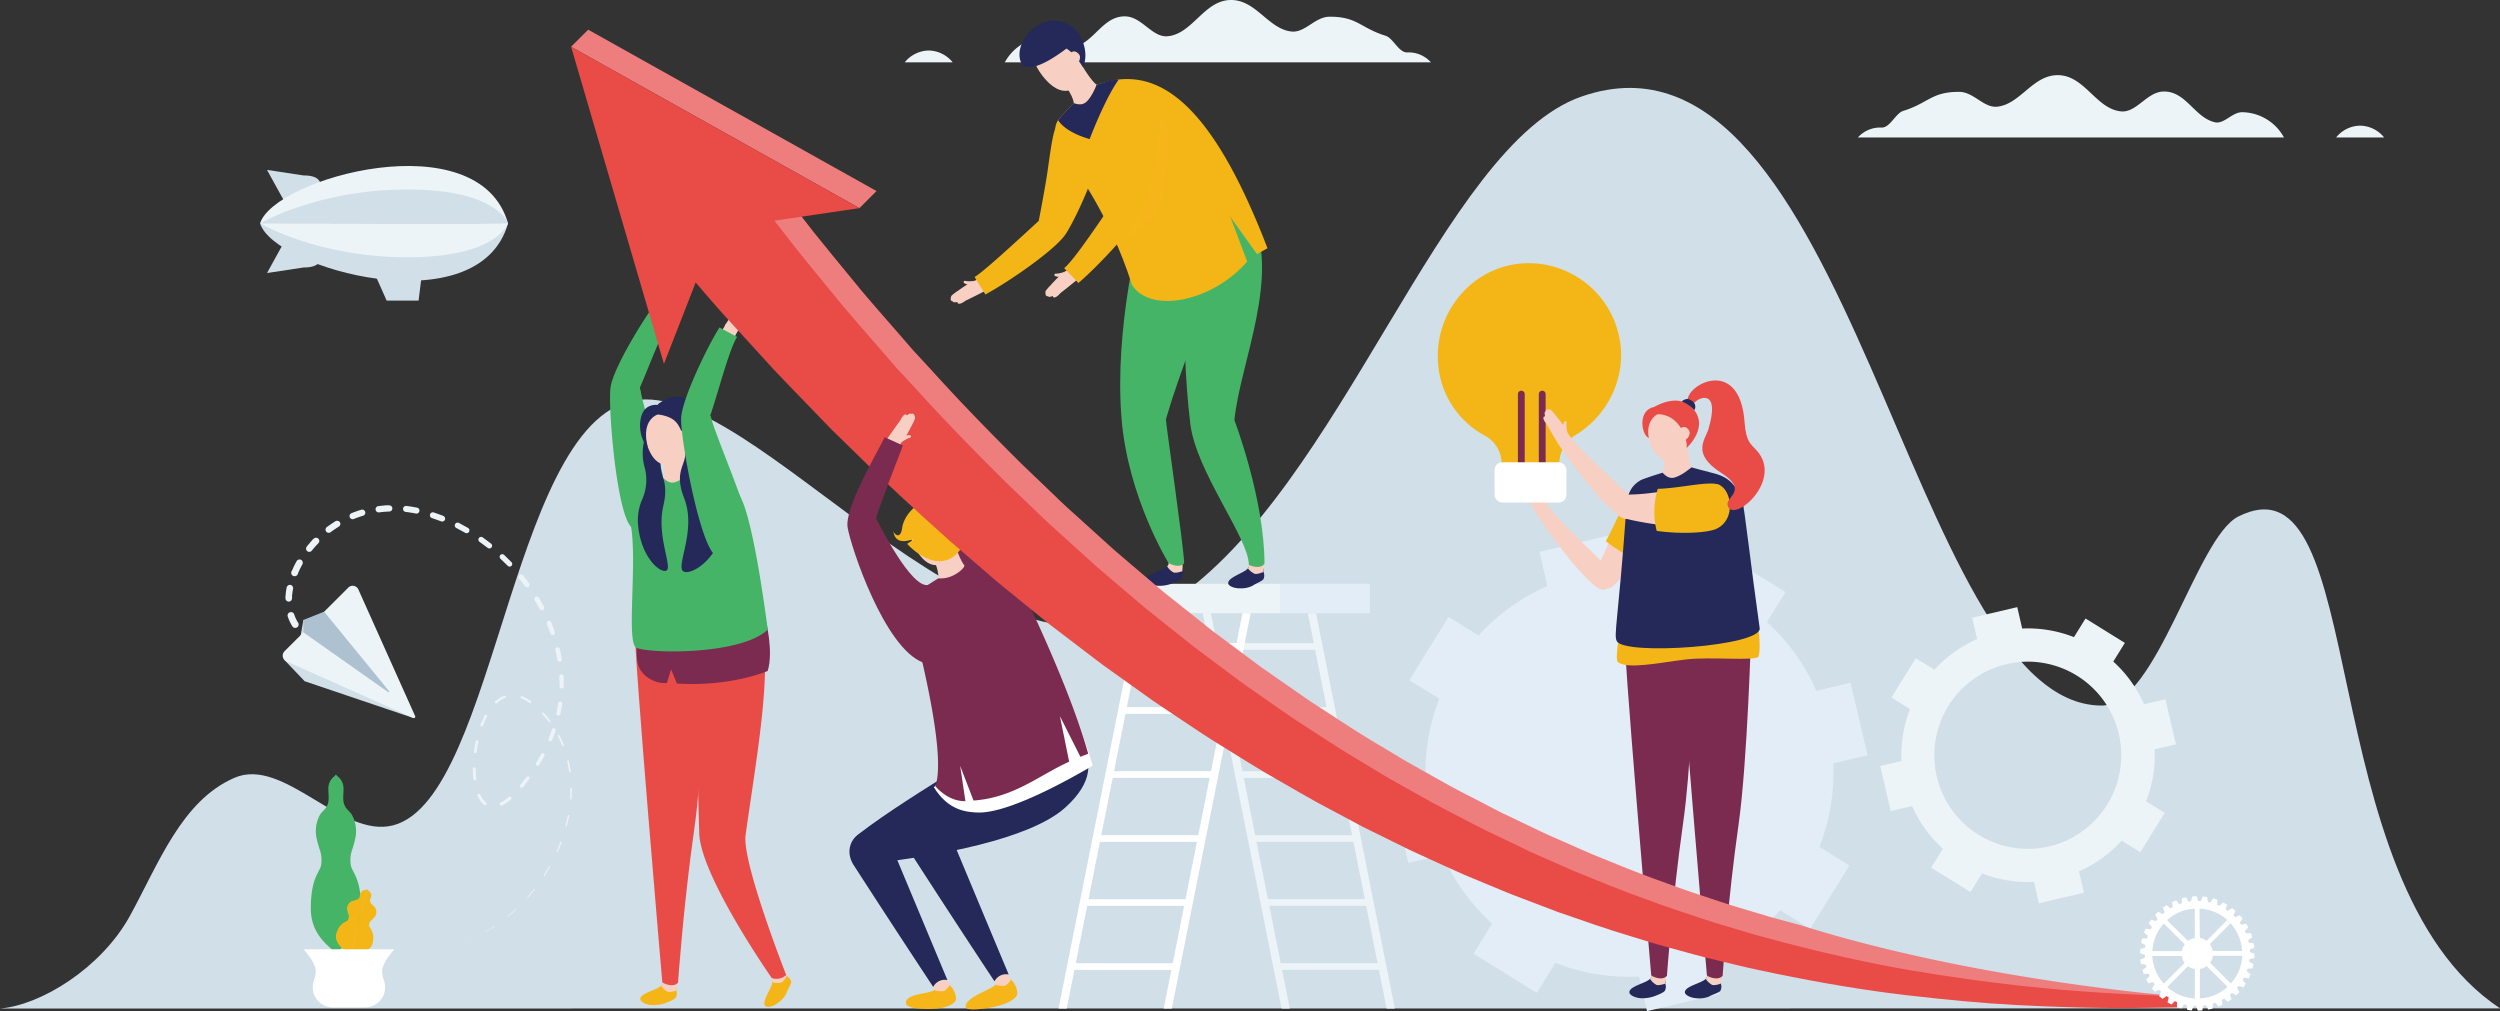 <svg xmlns="http://www.w3.org/2000/svg" viewBox="0 0 731.88 295.97"><rect x="0" y="0" width="731.88" height="295.97" fill="#333333" stroke="none"/><defs><style>.cls-2{fill:#d1dfe8}.cls-3{fill:#e3edf8}.cls-4{fill:#edf4f7}.cls-5{fill:#fff}.cls-6{fill:#f8d0c3}.cls-7{fill:#7c2b50}.cls-8{fill:#f6b619}.cls-9{fill:#24295a}.cls-10{fill:#46b467}.cls-11{fill:#f4b617}.cls-13{fill:#e94b47}.cls-16{fill:#e94b46}</style></defs><g style="isolation:isolate"><g id="レイヤー_2" data-name="レイヤー 2"><g id="レイヤー_1-2" data-name="レイヤー 1"><path class="cls-2" d="M0 295.25c12-1 29.66-11.86 38.05-27.15s15.13-33.69 30.57-40.39c14.45-6.28 31.24 17.78 46.42 13.92 31.07-7.9 34.66-124.7 74-124.7 37.33 0 102.3 93.28 154.06 59.11C392.75 143.24 422 42.48 463 28.26c79-27.43 95.5 178.29 152.27 178.29 16.06 0 27.74-49.21 40-55.34 39.28-19.73 20.78 107 76.65 144z"/><path class="cls-3" d="M536.68 223.47l10.06-2.36-5-21.23-10 2.36a59.51 59.51 0 0 0-14.47-20.13l5.44-8.79-18.53-11.5-5.44 8.79a59.91 59.91 0 0 0-19.08-4c-1.71-.07-3.45-.07-5.19 0h-.2l-2.35-10.07-21.23 5 2.31 10.04a61.2 61.2 0 0 0-5.94 3 59 59 0 0 0-14.2 11.46l-8.79-5.44-11.48 18.52 8.77 5.44a59.6 59.6 0 0 0-4 24.47l-10.06 2.36 5 21.23 10.05-2.36a59.51 59.51 0 0 0 14.47 20.14l-5.44 8.78 18.52 11.49 5.45-8.79a59.14 59.14 0 0 0 24.47 4l2.36 10.12 21.22-5-2.4-10.07a58.82 58.82 0 0 0 20.14-14.46l8.79 5.44 11.48-18.53-8.77-5.44a59.63 59.63 0 0 0 4.04-24.47z"/><path class="cls-4" d="M408.34 295.25h-2.39l-23.07-115.72h2.39l23.07 115.72zm-30.76 0h-2.39l-23.07-115.72h2.38l23.08 115.72z"/><path class="cls-4" transform="rotate(180 389.4 282.955)" d="M374.69 281.98h29.42v1.96h-29.42z"/><path class="cls-4" transform="rotate(180 385.7 264.215)" d="M370.99 263.24h29.42v1.96h-29.42z"/><path class="cls-4" transform="rotate(180 382 245.48)" d="M367.29 244.5h29.42v1.96h-29.42z"/><path class="cls-4" transform="rotate(180 378.3 226.74)" d="M363.59 225.76h29.42v1.96h-29.42z"/><path class="cls-4" transform="rotate(180 374.6 208.005)" d="M359.89 207.03h29.42v1.96h-29.42z"/><path class="cls-4" transform="rotate(180 370.9 189.265)" d="M356.19 188.29h29.42v1.96h-29.42z"/><path class="cls-3" d="M374.73 170.91h26.28v8.62h-26.28z"/><path class="cls-4" d="M324.87 170.91h49.86v8.62h-49.86z"/><path class="cls-5" d="M309.9 295.25h2.39l23.07-115.72h-2.38L309.9 295.25zm30.77 0h2.38l23.08-115.72h-2.39l-23.07 115.72z"/><path class="cls-5" d="M314.13 281.98h29.42v1.96h-29.42zm3.7-18.74h29.42v1.96h-29.42zm3.7-18.74h29.42v1.96h-29.42zm3.7-18.74h29.42v1.96h-29.42zm3.7-18.73h29.42v1.96h-29.42zm3.7-18.74h29.42v1.96h-29.42z"/><path class="cls-2" d="M108.65 77.79L113.19 88h9.35l1.27-10.21h-15.16zM78.17 49.74l7 12.71 8.83-2.9v-4.67c0-2.88-2.34-3.53-5.23-3.53zm0 30.19l7-12.7L94 70.12v4.67c0 2.89-2.34 3.53-5.23 3.53z"/><path class="cls-4" d="M76.14 65.4s72.47-.15 72.59 0c-8.51-30.01-68.56-13.3-72.59 0z"/><path class="cls-2" d="M76.14 65.4s72.47.14 72.59 0c-8.51 30.01-68.56 13.29-72.59 0zm43.13-9.93c26.23 0 29.34 9.78 29.46 9.92H76.15c.26-.09 16.85-9.92 43.12-9.92z"/><path class="cls-4" d="M119.27 75.32c26.23 0 29.34-9.78 29.46-9.92H76.15c.26.1 16.85 9.92 43.12 9.92z"/><path class="cls-2" d="M148.73 65.39l.01.01h-.01v-.01z"/><path class="cls-4" d="M690.9 36.79a9.19 9.19 0 0 0-7 3.46h14.06a9.19 9.19 0 0 0-7.06-3.46zm-34.5-3.94c-3 0-5.29 3.58-8 2.94-5.94-1.39-8.37-9-14.88-9-5 0-7.94 6.24-12.57 5.82-7.35-.7-10.66-10.61-18.56-10.61-7.32 0-10.91 8.48-17.66 9.23-4 .44-6.89-4.34-11.21-4.34-8.16 0-8.87 3.25-16.38 5.59-2.16.67-3.8 4.87-6.24 4.87a8.74 8.74 0 0 0-7 2.9h124.74a14.15 14.15 0 0 0-12.24-7.4zM271.9 14.79a9.19 9.19 0 0 1 7 3.46h-14.03a9.19 9.19 0 0 1 7.03-3.46zm34.5-3.94c3 0 5.29 3.58 8 2.94 5.94-1.39 8.37-9 14.88-9 5 0 7.94 6.24 12.57 5.82C349.2 9.91 352.51 0 360.41 0c7.32 0 10.91 8.48 17.66 9.23 4 .44 6.89-4.34 11.21-4.34 8.16 0 8.87 3.25 16.38 5.59 2.16.67 3.8 4.87 6.24 4.87a8.74 8.74 0 0 1 7 2.9H294.16a14.15 14.15 0 0 1 12.24-7.4zm324.36 208.51l6.25-1.47-3.09-13.19-6.25 1.47a36.88 36.88 0 0 0-9-12.5l3.39-5.46-11.52-7.14-3.38 5.45a37.19 37.19 0 0 0-11.84-2.52 34.58 34.58 0 0 0-3.22 0h-.1l-1.45-6.26-13.19 3.09 1.46 6.26a34.33 34.33 0 0 0-3.68 1.87 36.59 36.59 0 0 0-8.83 7.11l-5.46-3.38-7.13 11.51 5.45 3.38a37 37 0 0 0-2.49 15.2l-6.24 1.46 3.09 13.19 6.25-1.47a36.86 36.86 0 0 0 9 12.51l-3.43 5.53 11.5 7.14 3.39-5.46a36.85 36.85 0 0 0 15.2 2.49l1.47 6.25 13.18-3.09-1.47-6.25a36.61 36.61 0 0 0 3.7-1.87 37.12 37.12 0 0 0 8.81-7.11l5.46 3.38 7.13-11.51-5.45-3.39a37 37 0 0 0 2.49-15.22zm-23.31 25.43a27.4 27.4 0 1 1-20-50.37 26.62 26.62 0 0 1 4.64-.67 23.08 23.08 0 0 1 3.22 0 27.4 27.4 0 0 1 12.13 51z"/><path class="cls-6" d="M274.55 120c-.29-.26-1.64.73-1.79 1.08-.1.94.45 1 .22 1.87a7.93 7.93 0 0 1 1.31-2c.31-.32.71-.57.26-.95z"/><path class="cls-6" d="M273.42 114.88a2.11 2.11 0 0 0-.9-.9.63.63 0 0 0-.67.26c-.48-.27-.9 1.05-1 1-.42-.37-1.06.09-1 2.07 0 .11-.88 5-1 6.56a20.1 20.1 0 0 0 4-.19 19.7 19.7 0 0 0 .49-2.75c.14-1.12.16-3.64.16-3.82a14.13 14.13 0 0 0-.08-2.23z"/><path class="cls-6" d="M272.9 123.36a15.61 15.61 0 0 1-4-.16c-1.1 8.23-1.53 29 1.5 30.37 2.77 1.23 4.31-.44 4.78-1.86a2.9 2.9 0 0 0 .16-.9c-.05-4.81-3.21-22.46-2.44-27.45z"/><path class="cls-6" d="M276.5 150.23c-5.36-6.64-8.07-.53-7.1 2 2.6 6.68 12.78 23.77 16.38 22.77 1.56-.42 9-5.87 8.51-6.53-2.52-3.62-13.42-12.83-17.79-18.24z"/><path class="cls-7" d="M286.8 159.31a125 125 0 0 1-9.52-9.71 13.91 13.91 0 0 0-1.12-1.25c-.19-2-.54-4.81-.91-7.71-.8-6.34-1.81-14.24-1.36-17.13l-6-.44c-1 7.24-1.48 24.4.61 29.59 2.11 5.44 11.57 22.26 16.63 22.53 8.41.46 11.8-6 11.58-6.27-3.24-4.27-6.31-6.16-9.91-9.61z"/><path class="cls-8" d="M277.24 287.4l-3.54.41a12.12 12.12 0 0 1 0 1.66c-.13 1.63-8.5 1-8.5 4.15 0 1.7 5 1.75 6.57 1.75 6.84 0 8.13-2.28 8.13-2.92a6.05 6.05 0 0 0-1.8-4 35.4 35.4 0 0 0-.86-1.05z"/><path class="cls-6" d="M273.06 288a2.84 2.84 0 0 1 .41 1.85 6.77 6.77 0 0 0 2.69.32c.75-.09 1.93-1.78 1.93-1.78-.44-.9-1.25-2.15-1.25-2.15z"/><path class="cls-9" d="M306 211.77c-6.69 1.26-40.62 21.69-54 31.94-5.69 4.37-2.48 9.71 4.27 8.93 17.47-2 45.08-6.78 55.57-16.21 16.7-14.99-2.27-25.34-5.84-24.66z"/><path class="cls-9" d="M249.94 253.3c12.53 19.43 23.26 35.62 23.26 35.62a3.78 3.78 0 0 1 4.16-2s-7.75-18.53-15.58-37.3c-5.16-12.33-16.95-4.24-11.84 3.68z"/><path class="cls-8" d="M295.18 285.78l-3.54.4a12.29 12.29 0 0 1 0 1.67c-.13 1.63-8.95 3.73-8.95 6.86 0 1.7 7.94.21 9.42-.2 4.85-1.33 5.72-3 5.72-3.68a6.06 6.06 0 0 0-1.79-4c-.64-.83-.86-1.05-.86-1.05z"/><path class="cls-6" d="M291 286.41a2.86 2.86 0 0 1 .4 1.86 6.81 6.81 0 0 0 2.69.32c.76-.09 1.94-1.79 1.94-1.79-.44-.89-1.25-2.14-1.25-2.14z"/><path class="cls-9" d="M267.88 251.68c12.53 19.42 23.26 35.61 23.26 35.61a3.8 3.8 0 0 1 4.16-2s-7.76-18.52-15.58-37.29c-5.16-12.34-16.96-4.24-11.84 3.68z"/><path class="cls-5" d="M309.47 209.94c-7 2.88-13.84 5.85-21.07 8a47.32 47.32 0 0 1-13.14 2.14c1.78 6.44.68 7.81-1.86 10.39 4.06 6.49 8.86 7.27 12.87 7.4 10.55.32 33-13.46 33.64-13.7a154.47 154.47 0 0 0-5.76-16.31c-1.5.76-3.07 1.41-4.68 2.08z"/><path class="cls-6" d="M272.67 162.22c.12.41 2.35 4.5 2 7.12 1 2.07 7.08.39 7.72-3.78-1-.86-3.13-6.3-3.4-8.39-.36.51-4.77 4.83-6.32 5.05z"/><path class="cls-6" d="M277.64 155.87c-.62-3-3.11-5-6.11-4.42-2.8.58-5.28 2-5.16 4.72 0 1 2.78 9.25 7.6 9.27 2 0 4.77-4.24 4.31-6.48 0 .04-.64-3.06-.64-3.09z"/><path class="cls-7" d="M289 165.4c-1.64.08-6.56.16-6.56.16s-.57 1.46-3.22 2.82a8.27 8.27 0 0 1-4.51.92s-4.88 3-5.7 3.86c-3.17 3.13-2.78 4.65-1.68 9.64.52 2.33 10.08 37.62 6.48 47.36.28.27 3.69 4.5 8.82 4.37l-1.54-10.31 3.91 10.14c11.88-.83 19.34-7.51 28-11.36l-2.71-13.34 6 11.9c.85-.35 1.62-.65 2.29-.89-5.57-20-19.54-48.41-20-49.25-2.12-3.55-4.65-6.27-9.58-6.02z"/><path class="cls-8" d="M280.63 158.16c1.32-4.21.34-9.7-4.27-11.62-5.22-2.18-11.56 3.08-12.25 8-.51 3.68-2.46 1.76-2.56.85.18 2.3 1.62 3.94 5.75 2.46.87-.32-1.74 1.35-1.74 1.35s7.09 8.1 13.42 3.88a11.06 11.06 0 0 0 3.12-3.77s-2.1 1.01-1.47-1.15z"/><path class="cls-9" d="M346 165.9l-3.11-1.73s-.67 1-1.22 1.64c-1 1.25-6.1 2.15-6.1 3.92 0 .9 1.88 1.7 3.42 1.76a10.39 10.39 0 0 0 3.69-.51c.9-.29 3-1.14 3.3-1.69a2.53 2.53 0 0 0 .12-2.06c.2-.99-.1-1.33-.1-1.33z"/><path class="cls-6" d="M342 164.07a1.52 1.52 0 0 1-.32 1.74 5.2 5.2 0 0 0 1.81 1.74c.67.37 2.62-.32 2.62-.32a13.39 13.39 0 0 0 .07-2.41z"/><path class="cls-10" d="M334.12 65.21c-.3 2.15-8 30.6-5.78 57.4 1.9 23.06 13.72 42.15 13.72 42.15.05.16 3.08 1.81 4.6.13 0-4-5.47-41.73-5.34-42.15 3.69-12.83 12.24-35 13.71-36.21V66.92c-7.52.49-18.42-.62-20.91-1.71z"/><path class="cls-6" d="M283 82.3c-.43-.06-.89-.26-.9.33 0 .38 1.56.9 1.93.81.82-.46.55-1 1.38-1.27a7.77 7.77 0 0 1-2.41.13z"/><path class="cls-6" d="M286 81.91a18.8 18.8 0 0 0-2.53 1.21c-1 .55-3 2-3.18 2.11a13.42 13.42 0 0 0-1.74 1.33 2.11 2.11 0 0 0-.21 1.26.64.64 0 0 0 .6.39c.07.55 1.38.12 1.37.25-.05.56.7.8 2.28-.38.09-.07 4.56-2.21 5.92-3a20.12 20.12 0 0 0-2.51-3.17z"/><path class="cls-6" d="M307.4 63.57a2.66 2.66 0 0 0-.81.4c-3.86 2.82-16.34 15.74-20.83 18a16.18 16.18 0 0 1 2.24 3.4c7.31-3.93 24.4-15.77 23.72-19-.63-2.99-2.88-3.25-4.32-2.8z"/><path class="cls-6" d="M309.78 38.23c-1.47 4.17-2.55 18.4-4.37 25.11-2.23 8.24 4.31 6.86 5.79 4.58 3.9-6 11.76-24.28 8.86-26.63-1.25-1.01-10.01-3.82-10.28-3.06z"/><path class="cls-11" d="M309.6 37.18a1.16 1.16 0 0 0-.76.72c-.77 2.17-1.41 6.84-2.1 11.78s-2.56 14.52-2.65 15c-1.55 1.36-16.18 15.07-18.78 16.4l3.16 5.13c6.44-3.46 20.64-13.11 23.61-17.84 3.17-4.9 12.55-24.71 8.61-27.9-1.32-1.02-9.49-3.8-11.09-3.29z"/><path class="cls-9" d="M369.66 166.12l-3.25-1.49s-.59 1.06-1.08 1.75c-.95 1.32-5.91 2.62-5.77 4.38.07.89 2 1.54 3.54 1.48a7.36 7.36 0 0 0 3.64-.79c1-.69 2.87-1.37 3.15-1.94a2.52 2.52 0 0 0 0-2.07c.04-1-.23-1.32-.23-1.32z"/><path class="cls-6" d="M365.74 164.5a2.21 2.21 0 0 1-.41 1.88 5.14 5.14 0 0 0 1.94 1.58c.7.32 2.58-.52 2.58-.52.09-1 0-2.49 0-2.49z"/><path class="cls-10" d="M366 62.5c-7.45 1.08-15.8 5.08-18.37 4.18-.13 2.18-2.42 30.68.84 57.43 1.7 14 17.12 33.47 17.12 41.18 0 .17 3.2 1.57 4.59-.22 0-19-8.81-42.07-8.81-42.07 1.63-16.75 13.97-42.74 4.63-60.5z"/><path class="cls-6" d="M315.89 17.36c-.28.59-3.62 5.81-5.09 6.33.21.38 3.28 3.87 3.56 6.5 1.45 1.79 7-1.18 6.69-5.39-1.15-.62-4.44-5.45-5.16-7.44z"/><path class="cls-6" d="M314.24 16.4c-1.25-2.76-4.14-4.23-6.93-3-2.6 1.18-4.71 3.07-4 5.73.26 1 4.75 8.42 9.46 7.37 2-.44 3.72-5.18 2.77-7.27.01.04-1.28-2.8-1.3-2.83z"/><path class="cls-11" d="M327.47 23.27c-1.64.18-6.42 1.53-6.42 1.53s-1.58 4.19-3.47 5.39c-1.3.83-3.22 0-3.22 0s-4.06 4.09-4.67 5.08c-2.35 3.83 1.19 7.7 3.27 11.45 1.2 2.18 11.79 15.68 18.45 36.74 5.63 8.63 23.83 4.6 33.7-6.9l-4.91-13.05 7.8 10.9c.75-.53 2.45-1.36 3.06-1.74-14.78-38.48-28.91-51.01-43.59-49.4z"/><path d="M332.66 37.42c4.35 9.14-5.58 34-5.58 34s10.74-6.68 11.86-10.14c.39-1.22 5-18.6 2.33-25-2.07-4.91-10.01-1.8-8.61 1.14z" style="mix-blend-mode:multiply" fill="#f6b619"/><path class="cls-9" d="M321.05 24.8s-1.58 4.19-3.47 5.39c-1.3.83-3.22 0-3.22 0s-3.8 3.82-4.59 5C312.2 39 319 40.71 319 40.71s4.46-11.81 8.52-17.44a14.58 14.58 0 0 0-3.22.56zM311 6.4c-7.29-2.25-14.43 6.31-12.09 11.9.51 1.24 3 3.65 13.3-4.08 2.29 1.33 4.85 5.45 4.85 5.45 2.01-4.58-.47-11.55-6.06-13.27z"/><path class="cls-6" d="M314.14 15.09a2.54 2.54 0 0 0-1.13.73 37.08 37.08 0 0 0 2.14 3.07 2.74 2.74 0 0 0 1-2.46c-.23-.76-1.25-1.57-2.01-1.34zm-5.43 65.53c.05.37 1.71.54 2.05.38.71-.63.34-1 1.09-1.54a7.75 7.75 0 0 1-2.33.64c-.43.03-.92-.1-.81.52z"/><path class="cls-6" d="M312.41 79.07a20.58 20.58 0 0 0-2.21 1.72c-.84.74-2.55 2.6-2.66 2.74a13.82 13.82 0 0 0-1.43 1.66 2.22 2.22 0 0 0 .07 1.27.63.63 0 0 0 .67.26c.18.52 1.37-.18 1.39 0 .06.56.85.64 2.14-.85.08-.09 4-3.12 5.16-4.19a19.75 19.75 0 0 0-3.13-2.61z"/><path class="cls-11" d="M337.57 31.31c-1.52-.77-10.09-1.76-11.55-.92a1.14 1.14 0 0 0-.59.86c-.29 2.29.06 7 .43 12a124.67 124.67 0 0 1 .59 13.58 15.68 15.68 0 0 0 0 1.68c-1.24 1.65-2.82 3.93-4.48 6.34-3.64 5.26-8.17 11.8-10.43 13.65l4.17 4.35c5.56-4.74 17.41-17.16 19.32-22.43 2.06-5.49 7.06-26.83 2.54-29.11z"/><path class="cls-6" d="M198.85 87.37c-.57.76-.12 1.09-.75 1.73a7.81 7.81 0 0 1 2.15-1.1c.42-.12.92-.12.69-.67-.12-.33-1.78-.19-2.09.04z"/><path class="cls-6" d="M201.53 81c-.28-.47-1.31.45-1.35.32-.18-.54-1-.45-1.93 1.27-.06.1-3.28 3.86-4.21 5.14a20.15 20.15 0 0 0 3.59 1.88 19.89 19.89 0 0 0 1.81-2.13c.68-.9 2-3.06 2.06-3.21a13.37 13.37 0 0 0 1.06-1.92 2.1 2.1 0 0 0-.32-1.24.64.64 0 0 0-.71-.11zm-21.29 31.54c-1.15 7.06-1 27 2.64 27.94 1.56.42 10.71-.54 10.64-1.34-.34-4.41-5.09-17.87-6.14-24.75-1.28-8.39-6.7-4.53-7.14-1.85z"/><path class="cls-6" d="M180.4 114.18c1.77 2.47 3.95 1.8 5.07.81a2.79 2.79 0 0 0 .59-.69c2.39-4.14 8.59-21 11.77-24.92a15.93 15.93 0 0 1-3.4-2.17c-5.1 6.55-15.96 24.28-14.03 26.97z"/><path class="cls-10" d="M197.28 91.33l-4.88-3.26c-4.29 5.67-13 20-13.67 25.4-.81 5.62 2 40.08 6.82 41.3 1.6.41 6.85-13.56 8.06-14.66a1.12 1.12 0 0 0 .39-.94c-.21-2.24-5.8-20.81-6.34-24.09-.1-.57-.21-1.09-.35-1.59.82-1.84 1.84-4.34 2.92-7 2.36-5.75 5.29-12.93 7.05-15.16z"/><path class="cls-11" d="M230.35 285.73c-.52-.85-.94-.94-.94-.94l-3.49.71a20.55 20.55 0 0 1 .15 2.05c0 1.63-3.22 5.6-2.06 6.94.58.68 2.53.06 3.73-.89a7.26 7.26 0 0 0 2.47-2.8c.38-1.12 1.51-2.79 1.4-3.42a2.58 2.58 0 0 0-1.26-1.65z"/><path class="cls-6" d="M225.72 285.43a7.81 7.81 0 0 1 .35 2.12 5.22 5.22 0 0 0 2.51.13c.75-.15 1.77-1.95 1.77-1.95-.52-.85-.9-1.4-.9-1.4z"/><path class="cls-13" d="M218.27 244.49c2.48-17.92 6.52-40.51 5.54-53.76-7.53.18-17.24-1.13-19.69-2.32-.37 2.08-.17 29.22.58 55.5.36 12.58 21.24 42.42 21.24 42.42a4.21 4.21 0 0 0 4.22-.9s-12.98-33-11.89-40.94z"/><path class="cls-6" d="M191 229.15c.1 1.16 3.36 59.5 3.36 59.5a4.78 4.78 0 0 0 3.74.82s5.25-59.53 5-62.21c-1.5 1.18-11.16 2.83-12.1 1.89z"/><path class="cls-11" d="M197.87 288.65l-3.12-1.74s-.67 1-1.22 1.65c-1.05 1.25-6.09 2.15-6.09 3.92 0 .89 1.87 1.7 3.41 1.76a10.39 10.39 0 0 0 3.69-.51c.91-.3 3-1.14 3.3-1.69A2.53 2.53 0 0 0 198 290c.12-1-.13-1.35-.13-1.35z"/><path class="cls-6" d="M193.53 288.56a5.17 5.17 0 0 0 1.82 1.74c.66.37 2.61-.32 2.61-.32.16-1 .23-1.66.23-1.66l-3.54-1.59a7.93 7.93 0 0 1-1.12 1.83z"/><path class="cls-13" d="M185.94 185c-.56 4 7.95 102.55 7.95 102.55 0 .16 3.07 1.81 4.6.13 0 0 1.59-22.72 4.65-44.15 2.64-18.51 2.25-36.06 3.71-37.21v-19.65c-7.51.49-18.42-.62-20.91-1.67z"/><path class="cls-7" d="M186.33 187.06s0 5.27.29 6.75c.69 4.16 5.16 6.42 8.61 6.15l1.23-4 1.7 4.15c15.89 1 26.58-3.68 26.58-3.68 1.79-5.75-.58-14.89-.58-14.89z"/><path class="cls-6" d="M200.82 128.85c-.5.42-5.68 3.82-7.24 3.7 0 .42 1.41 4.87.59 7.38.6 2.23 6.87 1.78 8.32-2.17-.8-1.04-1.82-6.76-1.67-8.91z"/><path class="cls-10" d="M209 139c-1.63-.26-6.48-1.22-6.48-1.22s-3.16 3.17-5.38 3.49c-1.52.23-2.94-1.32-2.94-1.32a67.92 67.92 0 0 0-6.33 2.73 8.58 8.58 0 0 0-3.5 9.5c2.61 10.73-1.31 36.19 2 37.49 4.54 1.77 30.59 2 38.38-5.32 0 0-3.22-26-6.93-36.39-1.41-3.96-3.96-8.17-8.82-8.96z"/><path class="cls-9" d="M194.17 148.2c1.4-6-.09-7.85-.6-10.38a17 17 0 0 1 .61-7.94c-.05-.08-4-4.11-5.28-2a15.73 15.73 0 0 0-.23 8.78 14 14 0 0 1-.73 9.66 15.54 15.54 0 0 0-1.12 7.63c.94 9.52 6.65 14 8.29 13.08 1.8-1.03-2.94-10.15-.94-18.83z"/><path class="cls-6" d="M194.1 121.31c-2.85 0-5.06 1.32-5.49 4.06-.16 1 .89 9.61 5.61 10.59 2 .41 5.52-3.21 5.51-5.5v-3.15c-.04-3.04-2.56-6.02-5.63-6z"/><path class="cls-9" d="M208 132.4a14 14 0 0 0-3.52-13.49 8.22 8.22 0 0 0-9.21-2.13c-2.7 1.25-2.74 1.77-2.74 1.77a4.52 4.52 0 0 0-2.91.62c-3.24 1.93-2.72 9.39 0 11.61-2.05-8 2.94-9.43 2.94-9.43s3.53.23 5.33 2.2c1.64 1.79 3.39 6.69 2.59 10.52-.62 2.92-2.79 5.1-.17 11.84 3.76 9.7-2.93 20.41-.05 21.46 2.62 1 11.17-4.59 11.91-15.48.13-1.86-.14-5.78-2.3-8.58A12.18 12.18 0 0 1 208 132.4z"/><path class="cls-6" d="M199.51 126.12a2.57 2.57 0 0 0-1.24.53c.37 1 1.18 2.6 1.58 3.39a2.72 2.72 0 0 0 1.4-2.26c-.09-.78-.96-1.78-1.74-1.66zM217 94.55c-.5.82 0 1.1-.59 1.8a7.62 7.62 0 0 1 2-1.3c.41-.15.9-.21.62-.73-.13-.32-1.77-.02-2.03.23z"/><path class="cls-6" d="M219 87.94c-.33-.44-1.26.57-1.31.44-.23-.51-1-.35-1.81 1.45 0 .11-2.9 4.15-3.7 5.52a20.06 20.06 0 0 0 3.82 1.53 18.34 18.34 0 0 0 1.61-2.29c.6-1 1.68-3.24 1.75-3.4a13.34 13.34 0 0 0 .87-2 2.12 2.12 0 0 0-.43-1.2.63.63 0 0 0-.8-.05zm-18.18 33.43c-.48 7.13 1.6 26.93 5.27 27.57 1.59.27 10.6-1.56 10.47-2.35-.76-4.35-6.76-17.3-8.45-24-2.11-8.33-7.11-3.93-7.29-1.22z"/><path class="cls-6" d="M201.14 123c2 2.29 4.1 1.42 5.12.32a2.57 2.57 0 0 0 .52-.74c2-4.35 6.57-21.72 9.37-25.92a15.54 15.54 0 0 1-3.59-1.84c-4.46 6.99-13.56 25.67-11.42 28.18z"/><path class="cls-10" d="M208.44 123.2a13 13 0 0 0-.5-1.56c.65-1.9 1.43-4.49 2.26-7.22 1.8-6 4-13.38 5.59-15.78l-5.17-2.78c-3.74 6-11 21.12-11.21 26.58-.28 5.67 5.81 39.71 10.69 40.47 1.63.26 5.53-14.14 6.64-15.35a1.13 1.13 0 0 0 .29-1c-.42-2.19-7.73-20.14-8.59-23.36z"/><path class="cls-6" d="M452.35 144.7c0-.43.22-.9-.37-.88-.39 0-.83 1.59-.73 2 .51.8 1 .5 1.34 1.32a8 8 0 0 1-.24-2.44z"/><path class="cls-6" d="M450 143.69a9.21 9.21 0 0 0-1.26-1.3 2.3 2.3 0 0 0-1.23 0 .61.61 0 0 0-.4.53c-.53.11-.14 1.15-.27 1.15-.54 0-.79.66.33 1.84.07.07 2.08 3.53 2.83 4.57a22.86 22.86 0 0 0 3.15-2.39 13.1 13.1 0 0 0-1.14-2c-.53-.75-1.92-2.3-2.01-2.4zm28.1-1.33c-2.43 3.69-6.92 17.24-10.31 23.31-4.16 7.45 2.52 7.69 4.51 5.84 5.23-4.87 17.28-20.72 15-23.7-.94-1.28-8.76-6.12-9.2-5.45z"/><path class="cls-11" d="M478.1 142.36c-1.72 2.6-4.75 10.11-8 16.08a52.93 52.93 0 0 0 6.44 4.23c.81.45 3.22 1.87 4.06 2.24 5-6.36 8.24-15.11 6.74-17.1-.98-1.28-8.8-6.12-9.24-5.45z"/><path class="cls-6" d="M471.74 167.44c-3-3.73-16.48-15.6-19-20a15.65 15.65 0 0 1-3.25 2.38c4.26 7.12 16.86 23.66 20.07 22.83 2.94-.76 3.11-3 2.59-4.43a3 3 0 0 0-.41-.78z"/><path class="cls-11" d="M445.61 77.12c-14 1-24.85 13.21-24.68 27.28a26.09 26.09 0 0 0 13.8 23.15 9.42 9.42 0 0 1 4.89 8.33v.12h16.86v-.07a10 10 0 0 1 4.76-8.58A27.6 27.6 0 0 0 474.59 104a27.07 27.07 0 0 0-28.98-26.88z"/><path class="cls-7" d="M445.37 114.38a1 1 0 0 0-1 1v26.26a1 1 0 0 0 2 0v-26.26a1 1 0 0 0-1-1zm6.12 0a1 1 0 0 0-1 1v26.26a1 1 0 0 0 2 0v-26.26a1 1 0 0 0-1-1z"/><rect class="cls-5" x="437.54" y="135.33" width="21.02" height="11.78" rx="2.2"/><path class="cls-6" d="M496.79 227.14c.1 1.16 3.36 59.5 3.36 59.5a4.78 4.78 0 0 0 3.74.82s5.25-59.53 5.06-62.21c-1.54 1.18-11.2 2.84-12.16 1.89z"/><path class="cls-9" d="M503.68 286.64l-3.12-1.73s-.67 1-1.21 1.64c-1.06 1.25-6.1 2.15-6.1 3.92 0 .9 1.88 1.7 3.41 1.76a7.36 7.36 0 0 0 3.7-.51c1-.6 3-1.14 3.29-1.69a2.53 2.53 0 0 0 .12-2.06c.16-.97-.09-1.33-.09-1.33z"/><path class="cls-6" d="M499.35 286.55a5.2 5.2 0 0 0 1.81 1.74c.67.37 2.61-.32 2.61-.32.16-1 .23-1.66.23-1.66l-3.54-1.59a7.64 7.64 0 0 1-1.11 1.83z"/><path class="cls-7" d="M491.75 183c-.55 4 7.95 102.55 7.95 102.55 0 .16 3.07 1.81 4.6.13 0 0 1.59-22.72 4.65-44.15 2.64-18.51 3.71-56.82 3.71-56.82-7.51.44-18.42-.71-20.91-1.71z"/><path class="cls-6" d="M480.5 227.14c.1 1.16 3.36 59.5 3.36 59.5a4.78 4.78 0 0 0 3.74.82s5.25-59.53 5-62.21c-1.48 1.18-11.14 2.84-12.1 1.89z"/><path class="cls-9" d="M487.38 286.64l-3.11-1.73s-.67 1-1.22 1.64c-1.05 1.25-6.05 2.15-6.05 3.92 0 .9 1.87 1.7 3.41 1.76a10.39 10.39 0 0 0 3.69-.51c.9-.3 3-1.14 3.3-1.69a2.53 2.53 0 0 0 .12-2.06c.12-.97-.14-1.33-.14-1.33z"/><path class="cls-6" d="M483.05 286.55a5.2 5.2 0 0 0 1.81 1.74c.67.37 2.62-.32 2.62-.32.16-1 .23-1.66.23-1.66l-3.54-1.59a7.93 7.93 0 0 1-1.12 1.83z"/><path class="cls-7" d="M475.46 183c-.56 4 7.94 102.55 7.94 102.55.05.16 3.08 1.81 4.6.13 0 0 1.6-22.72 4.66-44.15 2.64-18.51 2.24-36 3.71-37.21v-19.66c-7.51.49-18.37-.66-20.91-1.66z"/><path class="cls-11" d="M474.88 181.33s-2.39 11.48-1.24 12.48c2.6 2.25 12.35.17 19.77-.74s21.08.59 21.44-.92c1-4.09-.86-13.13-.86-13.13z"/><path class="cls-6" d="M494.17 127.85c-.52.38-5.94 3.39-7.49 3.15 0 .43 1.05 5 .05 7.41.43 2.26 6.72 2.28 8.45-1.56-.72-1.1-1.32-6.91-1.01-9z"/><path class="cls-6" d="M488.48 120.32c-2.85-.2-5.6.47-6.23 3.16-.23 1 .18 9.65 4.82 11 2 .56 5.74-2.8 5.89-5.08 0 0 .22-3.12.22-3.15.2-3.06-1.64-5.72-4.7-5.93z"/><path class="cls-9" d="M510.13 147c-1.74-4.79-3.75-7.32-8.57-8.48-1.61-.39-6.38-1.7-6.38-1.7s-3.38 2.93-5.61 3.09c-1.54.11-2.84-1.53-2.84-1.53s-5.51 1.67-6.52 2.25c-3.88 2.26-3.95 6.07-4.18 9.23-2.27 31.51-3.69 36.12-2.7 37.86 2.42 4.27 42.56 1.45 41.82-3.83-2.49-17.56-4.48-35.38-5.02-36.89z"/><path class="cls-13" d="M494.89 118.89c-4.16-3.77-10.6.23-10.6.23-4.91.93-3.84 8.11-1.59 9.15-1.07-5.28 2.52-7 2.52-7 6.65-.1 9 7.83 8.51 9.88 0 .02 7.42-6.58 1.16-12.26z"/><path class="cls-6" d="M493.06 125a2.58 2.58 0 0 0-1.27.44c.29 1 1 2.68 1.33 3.5a2.74 2.74 0 0 0 1.56-2.15c-.03-.79-.83-1.79-1.62-1.79zm-34.87-1.71c-.38 0-.79 1.6-.69 2 .52.79 1 .49 1.36 1.31a8.09 8.09 0 0 1-.28-2.4c.04-.47.21-.94-.39-.91z"/><path class="cls-6" d="M455.5 121.69a13.64 13.64 0 0 0-1.44-1.66 2.16 2.16 0 0 0-1.27-.13.64.64 0 0 0-.35.63c-.54.1 0 1.38-.17 1.37-.56 0-.76.75.52 2.26.08.09 2.48 4.41 3.37 5.73a20.06 20.06 0 0 0 3-2.71 18.69 18.69 0 0 0-1.37-2.45c-.6-.94-2.18-2.91-2.29-3.04zm47.73 20.23c-4.41-.24-18.38 2.71-25.33 2.84-8.53.16-5.37 6.05-2.78 6.84 6.85 2.06 26.61 4.49 28.05 1.05.62-1.49.83-10.65.06-10.73z"/><path class="cls-11" d="M503.23 141.92c-2.87-1.22-11.13 1-17.92 1.19a23 23 0 0 0-.31 12.32c8 1.08 15.19.44 17.45-.6 5.8-2.66 4.55-11.32.78-12.91z"/><path class="cls-6" d="M478.32 146.6c-3.05-3.68-16.71-15.35-19.28-19.69a15.82 15.82 0 0 1-3.22 2.44c4.37 7.05 17.23 23.4 20.43 22.51 2.93-.8 3.06-3.07 2.52-4.47a2.69 2.69 0 0 0-.45-.79z"/><path class="cls-13" d="M510.73 123.6c-1.39-19.32-17.09-11.18-16.72-6.11.09 1.25.77 2 1.79.67 1.72-2.22 7.9-4.2 4.31 7.56-.95 3.11-5 7.11 3.79 12.72 8 5.08 1.39 7 1.83 9.36 1.13 6 16.74-7 8.48-16-1.67-1.86-3.06-2.38-3.48-8.2z"/><path class="cls-9" d="M494.94 117.11a2 2 0 0 0-1.13-.29 2.42 2.42 0 0 0-1.46.72 10 10 0 0 1 3.7 2.53c.45-.98.41-2.07-1.11-2.96z"/><path class="cls-2" d="M103.58 175.49a1.75 1.75 0 0 0-1.6.49l-7.1 7.09-6.06-1.58-1.27 7.3 1.27.34-5.63 4 6 6.3L121 210.19l-16.07-33.67a1.79 1.79 0 0 0-1.35-1.03z"/><path class="cls-4" d="M104.89 172.52a1.79 1.79 0 0 0-1.31-1 1.75 1.75 0 0 0-1.6.49l-18.69 18.65a1.82 1.82 0 0 0-.5 1.6 1.8 1.8 0 0 0 1 1.32L121 210.19a.41.41 0 0 0 .54-.54z"/><path d="M94.88 179.07l-6.06 2.42v3.64l24.81 17.49a.2.2 0 0 0 .28 0 .19.19 0 0 0 0-.28z" fill="#adc1d1"/><path class="cls-4" d="M87.27 182.29l-.23-.37a9.21 9.21 0 0 1-.43-.84 10.06 10.06 0 0 1-.5-1.28 1 1 0 0 0-1.9.59 13.26 13.26 0 0 0 .59 1.51c.17.37.36.73.51 1s.26.43.26.43a1 1 0 0 0 1.38.34 1 1 0 0 0 .33-1.38zm-2.2-11.06a1 1 0 0 0-1.15.77s-.16.77-.25 1.56c0 .39-.08.78-.1 1.08s0 .49 0 .49a1 1 0 0 0 .93 1 1 1 0 0 0 1-.94v-.45c0-.27 0-.62.09-1 .07-.71.21-1.41.21-1.41a1 1 0 0 0-.73-1.1zm3.09-7.33a1 1 0 0 0-1.31.36s-.38.67-.73 1.37l-.45 1-.2.44a1 1 0 1 0 1.77.77l.18-.42.42-.9c.32-.65.67-1.28.67-1.28a1 1 0 0 0-.35-1.34zm3.64-6.2s-.54.55-1 1.13l-.69.81-.31.37a1 1 0 0 0 .14 1.34.94.94 0 0 0 1.33-.14l.29-.35c.17-.21.41-.49.65-.76.48-.55 1-1.07 1-1.07a.94.94 0 1 0-1.35-1.32zm6.42-5.12s-.66.41-1.29.84-1.26.89-1.26.89a.94.94 0 0 0-.18 1.31.93.93 0 0 0 1.3.18s.59-.44 1.19-.85 1.22-.8 1.22-.8a.92.92 0 0 0 .31-1.27 1 1 0 0 0-1.29-.3zm7.5-3.34s-.74.22-1.46.48l-1 .37c-.27.1-.44.18-.44.18a.92.92 0 0 0 .71 1.69s.67-.28 1.36-.52 1.38-.46 1.38-.46a.91.91 0 1 0-.53-1.74zm8.1-1.33s-.77 0-1.54.09-1.53.17-1.53.17A.9.9 0 0 0 111 150s.73-.1 1.46-.16 1.45-.09 1.45-.09a.9.9 0 1 0-.07-1.79zm8.18.69s-.75-.15-1.51-.27-1.52-.21-1.52-.21a.88.88 0 0 0-.19 1.75s.72.08 1.45.2 1.44.25 1.44.25a.88.88 0 1 0 .34-1.72zm7.75 2.4l-2.82-1a.87.87 0 0 0-.58 1.63l2.82 1a.85.85 0 1 0 .58-1.6zm7.25 3.55l-2.63-1.45a.83.83 0 0 0-.8 1.46l2.64 1.43a.82.82 0 0 0 .79-1.44zm4.33 2.78a.8.8 0 0 0-1.12.16.81.81 0 0 0 .17 1.13l2.41 1.78a.79.79 0 0 0 .95-1.27zm6.26 5.13a.77.77 0 0 0-1.08 1.11l2.15 2.09a.76.76 0 1 0 1.07-1.09zm5.52 5.93a.75.75 0 0 0-1.18.91l1.85 2.37a.74.74 0 0 0 1 .12.72.72 0 0 0 .13-1zm4.66 6.61a.71.71 0 0 0-1.24.71l1.5 2.6a.7.7 0 0 0 .95.27.71.71 0 0 0 .27-1zm3.64 7.25a.69.69 0 1 0-1.28.5l1.08 2.8a.68.68 0 0 0 1.26-.49zm2.46 7.75a.66.66 0 0 0-.78-.5.65.65 0 0 0-.5.78l.32 1.45c.13.72.27 1.45.27 1.45a.64.64 0 0 0 1.27-.22s-.12-.75-.26-1.5zm1.13 8a.63.63 0 0 0-.66-.6.64.64 0 0 0-.59.67s0 .73.05 1.47 0 1.48 0 1.48a.62.62 0 0 0 1.23 0v-1.52c0-.76-.03-1.5-.03-1.5zm-.93 7.39a.58.58 0 0 0-.67.51s-.1.73-.23 1.46-.28 1.46-.28 1.46a.6.6 0 0 0 .45.69.59.59 0 0 0 .7-.45s.16-.74.3-1.49.24-1.5.24-1.5a.58.58 0 0 0-.51-.68zm-1.76 7.82a.56.56 0 0 0-.71.36s-.24.7-.5 1.4-.54 1.37-.54 1.37a.56.56 0 0 0 1 .43s.29-.69.56-1.4.52-1.43.52-1.43a.57.57 0 0 0-.33-.73zm-3.14 7.38a.54.54 0 0 0-.74.2l-1.52 2.58a.53.53 0 0 0 .19.72.52.52 0 0 0 .72-.18l1.54-2.58a.54.54 0 0 0-.19-.74zm-5.02 6.87l-1.84 2.37a.5.5 0 0 0 .79.62l1.85-2.36a.51.51 0 0 0-.09-.71.5.5 0 0 0-.71.08zm-5.23 5.88l-.36.29c-.21.17-.5.39-.79.6a10.6 10.6 0 0 1-1.23.73.47.47 0 1 0 .42.85 12.45 12.45 0 0 0 1.35-.79c.32-.22.63-.45.86-.63l.37-.3a.48.48 0 0 0 .07-.68.5.5 0 0 0-.69-.07zm-6.71 1.5a2.91 2.91 0 0 1-.23-.2 5.92 5.92 0 0 1-.62-.71 7.43 7.43 0 0 1-.7-1.22.45.45 0 1 0-.82.36 9 9 0 0 0 .79 1.38 5.24 5.24 0 0 0 .73.84 2.55 2.55 0 0 0 .28.25l.1.09a.46.46 0 0 0 .64-.08.45.45 0 0 0-.07-.64zm-2.96-9.78a.42.42 0 0 0-.42-.42.42.42 0 0 0-.42.42s0 .77.05 1.53.13 1.53.13 1.53a.43.43 0 0 0 .48.37.44.44 0 0 0 .38-.48s-.09-.73-.14-1.48-.06-1.47-.06-1.47zm.47-8.33a.4.4 0 0 0-.47.31s-.16.74-.28 1.49-.23 1.49-.23 1.49a.4.4 0 1 0 .8.1s.09-.74.21-1.47.28-1.46.28-1.46a.41.41 0 0 0-.31-.46zm2.7-7.47a.36.36 0 0 0-.49.15s-.36.67-.67 1.37-.59 1.4-.59 1.4a.38.38 0 0 0 .23.49.38.38 0 0 0 .48-.23s.26-.69.56-1.37.64-1.33.64-1.33a.37.37 0 0 0-.16-.48zm5.22-5.57a7.78 7.78 0 0 0-1.41.7 9 9 0 0 0-.87.63l-.37.31a.35.35 0 1 0 .46.53l.34-.29a8.8 8.8 0 0 1 .8-.59 7.42 7.42 0 0 1 1.27-.64.35.35 0 0 0 .21-.44.36.36 0 0 0-.43-.21zm7.82 1.59a13.57 13.57 0 0 0-1.3-.82c-.34-.18-.68-.35-.95-.46l-.45-.19a.33.33 0 0 0-.24.61l.42.17a8.94 8.94 0 0 1 .91.43c.64.35 1.24.77 1.24.77a.32.32 0 0 0 .37-.51zm4.74 4.54c-.48-.59-1-1.14-1-1.14a.3.3 0 0 0-.43 0 .3.3 0 0 0 0 .42s.5.54 1 1.11.92 1.17.92 1.17a.31.31 0 0 0 .41.06.3.3 0 0 0 0-.41s-.42-.63-.9-1.21zm3.6 5.47a.27.27 0 1 0-.48.26s.34.66.65 1.33.6 1.37.6 1.37a.25.25 0 0 0 .34.14.27.27 0 0 0 .15-.34s-.28-.7-.6-1.39-.66-1.37-.66-1.37zm2.74 7.56a.25.25 0 0 0-.3-.19.26.26 0 0 0-.18.3s.17.73.3 1.46.24 1.47.24 1.47a.24.24 0 0 0 .27.2.23.23 0 0 0 .21-.27s-.1-.74-.24-1.49-.3-1.48-.3-1.48zm.64 7.77a.22.22 0 0 0-.22.22v1.49c0 .74-.07 1.49-.07 1.49a.21.21 0 1 0 .42 0s.06-.75.09-1.5 0-1.51 0-1.51a.22.22 0 0 0-.22-.19zm-.72 7.98a.2.2 0 0 0-.23.15s-.14.74-.31 1.47l-.34 1.45a.2.2 0 0 0 .14.23.19.19 0 0 0 .23-.14l.36-1.47c.17-.73.32-1.47.32-1.47a.2.2 0 0 0-.17-.22zm-2.15 7.72a.16.16 0 0 0-.22.1L163 249.2a.16.16 0 0 0 .3.12l1.15-2.77a.18.18 0 0 0-.14-.23zm-3.57 7.33l-1.55 2.57a.15.15 0 0 0 .25.15l1.56-2.57a.15.15 0 0 0-.05-.21.15.15 0 0 0-.21.06zm-4.42 6.64l-1.91 2.3a.12.12 0 0 0 0 .17.13.13 0 0 0 .17 0l1.92-2.29a.12.12 0 0 0 0-.17.12.12 0 0 0-.18-.01zm-5.38 5.88l-2.25 2a.09.09 0 1 0 .12.13l2.27-2a.11.11 0 1 0-.14-.16zm-7.51 5.77c-.63.4-1.28.77-1.28.77a.06.06 0 0 0 0 .09.08.08 0 0 0 .09 0s.66-.37 1.3-.77l1.27-.8a.09.09 0 0 0 0-.11.09.09 0 0 0-.11 0zm-7.13 3.58c-.7.27-1.41.52-1.41.52s.71-.24 1.41-.51 1.39-.57 1.39-.57v-.06a.05.05 0 0 0-.07 0s-.62.35-1.32.62zm-7.68 2.18l-1.48.24s.74-.1 1.48-.23 1.47-.28 1.47-.28-.73.13-1.47.27zm-7.08.64h.62v-.01l-.62.01z"/><path d="M517.05 268.08l-10-3c-3.37-1.05-6.74-2.22-10.16-3.34s-6.84-2.38-10.28-3.64c-6.91-2.43-13.79-5.31-20.77-8.13l-10.4-4.58-2.61-1.15-2.63-1.24-5.2-2.49-5.2-2.49c-1.73-.85-3.43-1.76-5.15-2.65-3.42-1.79-6.89-3.52-10.3-5.38l-10.17-5.7-2.55-1.43-2.5-1.51-5-3c-6.73-3.93-13.18-8.3-19.7-12.49-3.23-2.15-6.37-4.41-9.55-6.6l-4.74-3.3c-1.58-1.08-3.09-2.28-4.64-3.41l-9.17-6.84c-1.54-1.11-3-2.32-4.48-3.49l-4.42-3.52-4.39-3.49c-1.46-1.16-2.92-2.31-4.32-3.53l-8.4-7.14-4.14-3.54-4-3.61-7.89-7.14c-2.63-2.32-5.12-4.76-7.59-7.14l-7.32-7c-9.5-9.42-18.31-18.48-26.14-27.15l-5.81-6.29c-1.83-2.11-3.62-4.18-5.37-6.18-3.48-4-6.82-7.81-9.88-11.43l-8.43-10.27-3.75-4.62-1.76-2.17c-.55-.7-1.08-1.4-1.61-2.07l-13.12-16.88-23.46 18.69 14.47 16.76 1.77 2 1.92 2.11 4.12 4.51 9.26 10.15c3.37 3.57 7 7.3 10.84 11.26l5.88 6.09 6.35 6.2c8.56 8.52 18.17 17.42 28.5 26.62l8 6.89c2.68 2.33 5.38 4.7 8.23 7l8.55 6.95 4.34 3.52 4.49 3.42 9.07 6.92c1.51 1.18 3.09 2.29 4.66 3.41l4.73 3.38 4.76 3.39c1.59 1.13 3.17 2.3 4.82 3.36l9.85 6.57c1.66 1.08 3.28 2.23 5 3.27l5.08 3.15c3.4 2.09 6.77 4.25 10.22 6.29 7 4 13.86 8.13 21 11.82l5.33 2.84 2.65 1.42 2.71 1.34 10.8 5.32c3.6 1.73 7.27 3.32 10.89 5 1.82.81 3.62 1.65 5.44 2.44l5.49 2.28 5.47 2.27 2.73 1.12 2.75 1.05L461.1 262c7.32 2.53 14.52 5.1 21.74 7.22 3.59 1.11 7.14 2.24 10.71 3.17s7.07 2 10.57 2.87l10.42 2.53c3.43.83 6.85 1.48 10.21 2.22 13.46 2.77 26.33 4.53 38.17 6.31A476 476 0 0 0 637 291.6s-58.87-4.6-110.08-20.82c-3.25-.89-6.56-1.71-9.87-2.7zM167.19 13.69l84.41 47.24 5-5-84.41-47.24-5 5z" fill="#ee7e7e"/><path class="cls-16" d="M615.66 290.65c-6.88-.46-15.24-1.06-24.77-2.14S570.63 286 559 284s-24.07-4.77-37.1-8.17c-3.25-.89-6.56-1.71-9.87-2.7l-10-3c-3.37-1.05-6.74-2.22-10.16-3.34s-6.84-2.38-10.28-3.64c-6.91-2.43-13.79-5.31-20.77-8.13l-10.4-4.58-2.61-1.15-2.61-1.29-5.2-2.49-5.2-2.49c-1.73-.85-3.43-1.76-5.15-2.65-3.42-1.79-6.89-3.52-10.3-5.38l-10.17-5.7-2.55-1.43-2.5-1.51-5-3c-6.73-3.93-13.18-8.3-19.7-12.49-3.23-2.15-6.37-4.41-9.55-6.6l-4.74-3.3c-1.59-1.08-3.09-2.28-4.64-3.41l-9.17-6.84c-1.54-1.11-3-2.32-4.48-3.49l-4.42-3.52-4.39-3.49c-1.46-1.16-2.92-2.31-4.32-3.53l-8.4-7.14-4.14-3.54-4-3.61-7.89-7.14c-2.63-2.32-5.12-4.76-7.59-7.14l-7.32-7c-9.5-9.42-18.31-18.48-26.14-27.15l-5.81-6.29c-1.83-2.11-3.62-4.18-5.37-6.18-3.48-4-6.82-7.81-9.88-11.43l-8.43-10.27-3.75-4.62-1.76-2.17c-.55-.7-1.08-1.4-1.61-2.07l-13.12-16.88-23.46 18.69 14.47 16.76 1.77 2 1.92 2.11 4.12 4.51 9.26 10.15c3.37 3.57 7 7.3 10.84 11.26l5.88 6.09 6.35 6.2c8.56 8.52 18.17 17.42 28.5 26.62l8 6.89c2.68 2.33 5.38 4.7 8.23 7l8.55 6.95 4.34 3.52 4.49 3.42 9.07 6.92c1.51 1.18 3.09 2.29 4.66 3.41l4.73 3.38 4.76 3.39c1.59 1.13 3.17 2.3 4.82 3.36l9.85 6.57c1.66 1.08 3.28 2.23 5 3.27l5.08 3.15c3.4 2.09 6.77 4.25 10.22 6.29 7 4 13.86 8.13 21 11.82l5.33 2.84 2.65 1.42 2.71 1.34 10.8 5.32c3.6 1.73 7.27 3.32 10.89 5 1.82.81 3.62 1.65 5.44 2.44l5.49 2.28 5.47 2.27 2.73 1.12 2.75 1.05L456.1 267c7.32 2.53 14.52 5.1 21.74 7.22 3.59 1.11 7.14 2.24 10.71 3.17s7.07 2 10.57 2.87l10.42 2.53c3.43.83 6.85 1.48 10.21 2.22 13.46 2.77 26.28 4.92 38.17 6.31s22.8 2.41 32.49 2.91 18.14.75 25.09.84 12.44 0 16.14-.07l5.69-.1v-3.26l-5.69-.2c-3.64-.12-9.09-.39-15.98-.79z"/><path class="cls-16" d="M194.37 106.52l15.37-39.41 41.86-6.18-84.41-47.24 27.18 92.83z"/><path class="cls-6" d="M264.56 127.74c-.51.8 0 1.1-.63 1.78a8 8 0 0 1 2.07-1.25c.41-.14.9-.18.63-.71-.14-.35-1.79-.06-2.07.18z"/><path class="cls-6" d="M266.77 121.18c-.31-.45-1.27.54-1.32.41-.22-.52-1-.38-1.84 1.41-.05.1-3 4.08-3.82 5.43a20.5 20.5 0 0 0 3.7 1.62 20.65 20.65 0 0 0 1.67-2.26c.61-.94 1.74-3.19 1.82-3.35a13.82 13.82 0 0 0 .92-2 2.17 2.17 0 0 0-.41-1.21.64.64 0 0 0-.72-.05z"/><path class="cls-6" d="M249.78 155.76c2.47 1.77 4.32.44 5.07-.86a3.15 3.15 0 0 0 .33-.85c.94-4.68 6.9-20.05 8.65-24.78a16.05 16.05 0 0 1-3.92-1c-2.73 7.87-12.82 25.56-10.13 27.49z"/><path class="cls-7" d="M256.51 151.82c.22-2 6.8-18.65 7.82-21.39L259 128c-3.22 6.36-11.85 21-10.84 26.52 1 5.76 10.72 35.09 22 39.41 7.86 3 2.13-22.86 1.79-22.74-5.08 1.74-15.15-18.93-15.44-19.37z"/><path class="cls-5" d="M658.64 278l1.32-.56c0-.44-.11-.87-.19-1.3l-1.43-.18c-.05-.26-.11-.51-.18-.76l1.2-.8c-.12-.42-.26-.83-.42-1.24l-1.43.09c-.1-.24-.21-.48-.32-.72l1-1c-.2-.38-.42-.77-.65-1.14l-1.39.36c-.14-.22-.29-.44-.45-.65l.83-1.18c-.27-.34-.55-.68-.85-1l-1.3.61-.27-.28-.29-.28.6-1.31c-.33-.29-.67-.57-1-.83l-1.18.83c-.21-.16-.42-.3-.64-.44l.34-1.4c-.37-.23-.76-.44-1.15-.64l-1 1-.73-.32.09-1.43c-.41-.16-.83-.3-1.25-.42l-.79 1.21c-.25-.07-.51-.13-.76-.18l-.19-1.43c-.43-.07-.86-.14-1.3-.18l-.56 1.33h-.78l-.44-1.37q-.66 0-1.32.06l-.3 1.41c-.26 0-.52.06-.78.11l-.68-1.27c-.43.08-.86.19-1.28.31v1.43c-.25.08-.5.16-.75.26l-.9-1.13q-.62.25-1.2.54l.22 1.42-.69.38-1.1-.91q-.56.36-1.08.75l.48 1.35-.6.51-1.25-.71c-.16.14-.32.29-.47.45l-.46.48.72 1.24c-.17.2-.34.4-.5.61l-1.36-.48c-.26.36-.5.72-.73 1.09l.93 1.09c-.13.22-.26.46-.38.69l-1.42-.22c-.19.4-.37.8-.53 1.2l1.13.9a7.32 7.32 0 0 0-.25.75l-1.44.05c-.11.42-.22.85-.3 1.28l1.27.67c0 .26-.07.52-.1.78l-1.41.32v1.31l1.37.43v.79l-1.33.56c0 .44.11.87.19 1.31l1.43.17c0 .26.11.51.18.76l-1.2.8c.12.42.27.83.42 1.24L629 285a6.58 6.58 0 0 0 .32.72l-1 1c.2.38.41.77.64 1.14l1.39-.36a7.49 7.49 0 0 0 .45.65l-.83 1.18c.27.34.55.68.85 1l1.3-.61.28.29.28.27-.6 1.31c.33.29.67.57 1 .83l1.17-.83.65.44-.35 1.4c.38.23.76.44 1.15.64l1-1c.23.12.48.22.72.32l-.08 1.43c.41.16.82.3 1.24.42l.79-1.21c.25.07.51.13.77.18l.18 1.43c.43.07.87.14 1.3.18l.56-1.33h.79l.43 1.37q.66 0 1.32-.06l.3-1.41c.26 0 .52-.06.78-.11l.69 1.27c.43-.08.85-.19 1.27-.3l.05-1.44c.25-.08.49-.16.74-.26l.91 1.12c.4-.16.8-.34 1.19-.53l-.22-1.42.69-.38 1.09.93c.37-.24.73-.48 1.08-.75l-.48-1.35c.21-.17.41-.33.6-.51l1.25.72.48-.46.45-.48-.72-1.24c.17-.2.34-.4.5-.61l1.36.48c.26-.36.51-.72.74-1.09l-.94-1.09c.14-.22.26-.45.38-.68l1.42.21c.19-.39.37-.79.53-1.2l-1.12-.9q.13-.37.24-.75l1.44-.05c.12-.42.22-.85.3-1.28l-1.27-.67c0-.26.08-.52.1-.78l1.41-.31v-1.32l-1.37-.43c.08-.22.07-.48.05-.73zm-16.11-12v8.62a4.46 4.46 0 0 0-1.85.73l-.15.11-6.12-6.09a13.1 13.1 0 0 1 8.12-3.37zm-9.07 4.37l6.11 6.08a4.67 4.67 0 0 0-.59 1.1 4.25 4.25 0 0 0-.23.9h-8.63a13.09 13.09 0 0 1 3.34-8.09zm0 17.6a13.1 13.1 0 0 1-3.37-8.09h8.62a4.61 4.61 0 0 0 .84 2zm1 1l6.08-6.12a4.42 4.42 0 0 0 2 .82v8.63a13.16 13.16 0 0 1-8.04-3.3zM653 270.3a13.17 13.17 0 0 1 3.38 8.09h-8.63a4.5 4.5 0 0 0-.73-1.86l-.1-.14zm-9.07-4.3a13.13 13.13 0 0 1 8.11 3.33l-6.04 6.1a4.47 4.47 0 0 0-2-.83zm.08 26.29v-8.62a4.47 4.47 0 0 0 2-.83l6.12 6.08a13.1 13.1 0 0 1-8.13 3.35zm9.08-4.37l-6.09-6.1a4.44 4.44 0 0 0 .82-2h8.63a13.16 13.16 0 0 1-3.36 8.08z"/><path class="cls-10" d="M96.24 229.77c-.32 1.53.15 3.35-.11 4.92-.34 2-1.59 2.53-2.44 3.78A10.12 10.12 0 0 0 92.6 245a34 34 0 0 0 1.09 4 9.33 9.33 0 0 1 .3 4.36c-.47 2.09-3 3.71-3 12.58 0 8.09 5.77 11.24 7.41 13.22v-52.42l-.74.72a4.28 4.28 0 0 0-1.42 2.31z"/><path class="cls-10" d="M103 249.05a32.21 32.21 0 0 0 1.09-4 10.12 10.12 0 0 0-1.09-6.57c-.85-1.25-2.1-1.81-2.43-3.78-.27-1.57.21-3.39-.12-4.92a4.27 4.27 0 0 0-1.4-2.31l-.75-.72v52.47c1.64-2 7.42-5.13 7.42-13.22 0-8.87-2.54-10.49-3-12.58a9.47 9.47 0 0 1 .28-4.37z"/><path class="cls-11" d="M105.69 261.12c-.38.5-.21 1.25-.55 1.78s-1.38.63-2.11.93a2.34 2.34 0 0 0-1.42 2.2 9 9 0 0 0 .41 1.68 1.91 1.91 0 0 1-.2 1.65c-.55.68-2.53.8-3.38 4.05-.77 3 3.09 5.2 4.08 6.23l5-19.23-.6.12a2 2 0 0 0-1.23.59z"/><path class="cls-11" d="M108.33 263.73c0-.63.47-1.2.39-1.83a2 2 0 0 0-.8-1.11l-.46-.4-5 19.23c1.37-.42 5.83-.49 6.6-3.45.85-3.25-.83-4.32-1-5.18a1.94 1.94 0 0 1 .63-1.54 8.24 8.24 0 0 0 1.17-1.27 2.33 2.33 0 0 0-.16-2.61c-.47-.57-1.32-1.06-1.37-1.84z"/><path class="cls-5" d="M88.84 277.89s3.6 3.86 3.6 6.45a11.28 11.28 0 0 1-.62 2.94 5.86 5.86 0 0 0 5.57 7.63h9.52a5.86 5.86 0 0 0 5.57-7.63 11.28 11.28 0 0 1-.62-2.94c0-2.59 3.6-6.45 3.6-6.45z"/></g></g></g></svg>